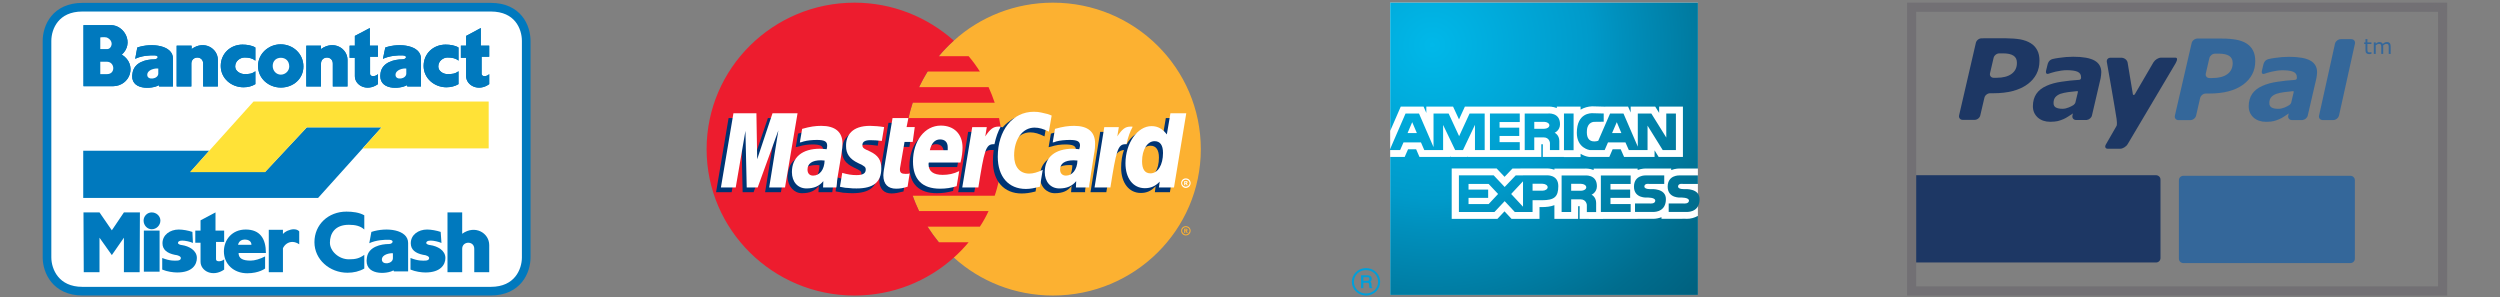 <?xml version="1.0" encoding="utf-8"?>
<!-- Generator: Adobe Illustrator 15.1.0, SVG Export Plug-In . SVG Version: 6.00 Build 0)  -->
<!DOCTYPE svg PUBLIC "-//W3C//DTD SVG 1.1//EN" "http://www.w3.org/Graphics/SVG/1.1/DTD/svg11.dtd">
<svg version="1.1" id="Layer_1" xmlns="http://www.w3.org/2000/svg" xmlns:xlink="http://www.w3.org/1999/xlink" x="0px" y="0px"
	 width="546.334px" height="65px" viewBox="0 0 546.334 65" enable-background="new 0 0 546.334 65" xml:space="preserve">
<rect x="0" y="0" width="546.334" height="65" fill="#808080" stroke="none"/>
<g>
	<g id="Paypal_logo">
		<path fill="#1D3764" d="M472.139,56.404c0,0.529-0.432,0.957-0.961,0.957h-53.634V38.29h53.6c0.563,0,0.995,0.424,0.995,0.952
			V56.404z"/>
		<g id="layer1" transform="translate(-428.714,-460.516)">
			<g id="g2993" transform="matrix(1.37,0,0,-1.37,430.714,538.482)">
				<g id="g2995" transform="translate(165.274,21.91)">
					<path id="path2997" fill="#34679A" d="M198.439,18.236c-0.234-0.147-0.484-0.277-0.743-0.384
						c-0.348-0.138-0.681-0.212-0.988-0.212c-0.472,0-0.835,0.066-1.077,0.207c-0.244,0.133-0.376,0.371-0.373,0.707
						c0,0.385,0.09,0.685,0.279,0.923c0.182,0.226,0.462,0.405,0.807,0.543c0.345,0.117,0.765,0.213,1.251,0.279
						c0.43,0.055,1.283,0.155,1.395,0.155c0.11,0,0.182,0.062,0.133-0.23c-0.023-0.125-0.264-1.139-0.378-1.597
						C198.708,18.487,198.524,18.288,198.439,18.236z M201.793,25.335c-0.718,0.398-1.844,0.601-3.384,0.601
						c-0.765,0-1.529-0.06-2.295-0.181c-0.566-0.086-0.621-0.098-0.971-0.176c-0.725-0.155-0.836-0.874-0.836-0.874l-0.228-0.949
						c-0.131-0.608,0.213-0.584,0.368-0.536c0.316,0.097,0.486,0.192,1.127,0.334c0.611,0.141,1.263,0.243,1.779,0.238
						c0.759,0,1.335-0.082,1.721-0.243c0.381-0.164,0.573-0.448,0.573-0.856c0.004-0.098,0.004-0.186-0.031-0.269
						c-0.031-0.072-0.093-0.144-0.274-0.169c-1.083-0.064-1.859-0.165-2.796-0.3c-0.924-0.13-1.732-0.353-2.407-0.66
						c-0.717-0.316-1.258-0.743-1.629-1.285c-0.363-0.541-0.546-1.197-0.546-1.971c0-0.732,0.265-1.328,0.772-1.791
						c0.519-0.457,1.192-0.683,2.002-0.683c0.506,0.005,0.904,0.039,1.187,0.111c0.281,0.071,0.589,0.17,0.916,0.312
						c0.243,0.099,0.505,0.244,0.777,0.427c0.279,0.186,0.469,0.317,0.716,0.479l0.01-0.02l-0.069-0.303
						c-0.001-0.004-0.006-0.006-0.006-0.008l0.002-0.002c-0.08-0.37,0.141-0.673,0.506-0.707l0.005-0.009h0.03l0.001-0.001
						c0.241,0,1.073,0,1.459,0.001h0.272c0.016,0,0.019,0.007,0.028,0.011c0.37,0.044,0.727,0.347,0.81,0.707l1.382,5.961
						c0.033,0.136,0.061,0.3,0.074,0.489c0.014,0.184,0.035,0.339,0.033,0.452C202.877,24.311,202.513,24.936,201.793,25.335"/>
				</g>
				<g id="g2999">
					<g>
						<g>
							<g>
								<defs>
									<rect id="SVGID_1_" x="256.857" y="19.349" width="177.196" height="45.301"/>
								</defs>
								<clipPath id="SVGID_2_">
									<use xlink:href="#SVGID_1_"  overflow="visible"/>
								</clipPath>
								<g id="g3001" clip-path="url(#SVGID_2_)">
									<g id="g3007" transform="translate(101.082,45.728)">
										<path id="path3009" fill="#1D3764" d="M242.171,1.986c-0.408,0-0.939-0.326-1.193-0.722c0,0-2.717-4.645-2.982-5.109
											c-0.148-0.249-0.292-0.092-0.316,0.002c-0.02,0.114-0.843,5.074-0.843,5.074c-0.093,0.4-0.511,0.747-1.034,0.745
											l-1.695-0.004c-0.409,0-0.663-0.325-0.574-0.72c0,0,1.298-7.318,1.549-9.038c0.13-0.953-0.011-1.125-0.011-1.125
											l-1.678-2.916c-0.246-0.398-0.112-0.721,0.296-0.721l1.964,0.001c0.403,0,0.943,0.322,1.185,0.719l7.55,12.735
											c0,0,0.723,1.089,0.06,1.077C243.99,1.981,242.171,1.986,242.171,1.986"/>
									</g>
									<g id="g3011" transform="translate(39.137,49.474)">
										<path id="path3013" fill="#1D3764" d="M284.366-0.57c-0.235,0.462-0.587,0.835-1.038,1.113
											c-0.467,0.288-1.013,0.486-1.645,0.608c-0.639,0.11-1.382,0.168-2.239,0.177l-3.959-0.002
											c-0.408-0.006-0.815-0.329-0.904-0.724l-2.674-11.564c-0.088-0.395,0.168-0.722,0.577-0.722h1.898
											c0.409,0,0.818,0.315,0.906,0.722l0.656,2.808c0.086,0.39,0.493,0.714,0.901,0.714h0.539
											c2.32,0.003,4.118,0.478,5.413,1.424c1.288,0.944,1.934,2.198,1.93,3.744C284.733-1.59,284.613-1.022,284.366-0.57
											 M280.276-4.35c-0.572-0.415-1.365-0.621-2.394-0.621h-0.465c-0.408,0-0.668,0.322-0.579,0.72l0.57,2.451
											c0.088,0.395,0.497,0.721,0.905,0.719l0.62,0.002c0.728,0,1.278-0.121,1.65-0.368c0.365-0.238,0.552-0.616,0.544-1.125
											C281.141-3.334,280.85-3.93,280.276-4.35"/>
									</g>
								</g>
							</g>
						</g>
					</g>
				</g>
				<g id="g3015" transform="translate(147.108,49.341)">
					<path id="path3017" fill="#34679A" d="M210.815-0.479c-0.234,0.459-0.591,0.829-1.04,1.118
						c-0.462,0.286-1.014,0.487-1.653,0.601c-0.626,0.11-1.373,0.176-2.229,0.177h-3.964c-0.41-0.009-0.812-0.331-0.901-0.724
						l-2.672-11.569c-0.093-0.392,0.172-0.718,0.574-0.718l1.9,0.001c0.403-0.001,0.818,0.325,0.91,0.717l0.644,2.808
						c0.091,0.393,0.502,0.722,0.911,0.715h0.539c2.322,0,4.125,0.479,5.413,1.424c1.283,0.951,1.931,2.199,1.931,3.749
						C211.172-1.499,211.058-0.928,210.815-0.479 M206.726-4.261c-0.572-0.413-1.368-0.619-2.393-0.619h-0.473
						c-0.405-0.004-0.668,0.325-0.574,0.718l0.57,2.457c0.086,0.386,0.499,0.716,0.901,0.713l0.621,0.003
						c0.73-0.003,1.272-0.123,1.649-0.362c0.368-0.246,0.548-0.625,0.55-1.128C207.58-3.247,207.296-3.841,206.726-4.261"/>
				</g>
				<g id="g3019" transform="translate(57.28,21.938)">
					<path id="path3021" fill="#1D3764" d="M272.01,18.216c-0.238-0.149-0.485-0.272-0.748-0.38
						c-0.349-0.142-0.681-0.216-0.986-0.216c-0.472,0-0.832,0.066-1.079,0.208c-0.244,0.136-0.373,0.367-0.369,0.704
						c0,0.389,0.091,0.688,0.274,0.921c0.19,0.228,0.464,0.413,0.811,0.55c0.341,0.112,0.763,0.207,1.249,0.276
						c0.43,0.057,1.287,0.152,1.397,0.154c0.107,0.001,0.182,0.06,0.134-0.229c-0.023-0.127-0.27-1.136-0.383-1.594
						C272.276,18.471,272.091,18.269,272.01,18.216z M275.364,25.315c-0.723,0.401-1.849,0.605-3.387,0.605
						c-0.761,0-1.529-0.06-2.297-0.181c-0.562-0.084-0.624-0.1-0.971-0.176c-0.72-0.157-0.83-0.874-0.83-0.874l-0.234-0.95
						c-0.13-0.609,0.215-0.583,0.371-0.535c0.315,0.093,0.486,0.186,1.126,0.336c0.617,0.133,1.263,0.241,1.783,0.236
						c0.758,0,1.333-0.081,1.717-0.241c0.387-0.171,0.574-0.455,0.574-0.857c0.003-0.099,0.006-0.191-0.03-0.268
						c-0.031-0.078-0.091-0.151-0.274-0.173c-1.082-0.066-1.859-0.162-2.798-0.299c-0.924-0.129-1.73-0.352-2.407-0.658
						c-0.72-0.321-1.259-0.744-1.628-1.286c-0.361-0.54-0.543-1.201-0.544-1.975c0-0.73,0.264-1.326,0.774-1.79
						c0.515-0.456,1.187-0.684,1.995-0.684c0.51,0.005,0.906,0.044,1.192,0.111c0.284,0.073,0.593,0.176,0.914,0.312
						c0.243,0.105,0.503,0.249,0.783,0.434c0.274,0.18,0.467,0.313,0.713,0.472l0.009-0.013l-0.07-0.303
						c0-0.004-0.006-0.006-0.006-0.01l0.005-0.006c-0.077-0.365,0.143-0.668,0.505-0.707l0.006-0.003h0.034l0.001-0.002
						c0.242,0,1.07,0.001,1.458,0.002h0.268c0.02,0,0.02,0.002,0.027,0.007c0.372,0.047,0.728,0.347,0.812,0.71l1.387,5.956
						c0.029,0.142,0.056,0.305,0.071,0.488c0.019,0.193,0.04,0.346,0.033,0.459C276.445,24.291,276.077,24.913,275.364,25.315"/>
				</g>
				<g id="g3023" transform="translate(196.3,54.997)">
					<path id="path3025" fill="#34679A" d="M177.307-4.335h-1.699c-0.001,0-0.001,0-0.001,0l0,0c-0.389,0-0.783-0.299-0.891-0.677
						c-0.006-0.014-0.014-0.026-0.016-0.045c0,0-0.043-0.181-0.108-0.502l-2.332-10.527c-0.053-0.238-0.091-0.393-0.1-0.436
						l0.002-0.002c-0.081-0.372,0.143-0.676,0.507-0.707l0.001-0.009h1.765c0.383,0,0.775,0.296,0.887,0.668
						c0.007,0.016,0.018,0.032,0.021,0.05l2.541,11.465l-0.001,0.002C177.965-4.659,177.71-4.335,177.307-4.335"/>
				</g>
				<g id="g3027" transform="translate(206.375,47.652)">
					<path id="path3029" fill="#34679A" d="M170.442,0.676c-0.056-0.018-0.118-0.027-0.188-0.04
						c-0.071-0.006-0.13-0.013-0.187-0.013c-0.187,0-0.331,0.053-0.427,0.151c-0.101,0.1-0.151,0.263-0.151,0.485v0.98h-0.207v0.259
						h0.207v0.529h0.311V2.498h0.642V2.239H169.8V1.401c0-0.098,0.004-0.173,0.009-0.227c0.006-0.056,0.02-0.104,0.047-0.151
						c0.024-0.045,0.055-0.079,0.098-0.099c0.043-0.021,0.106-0.027,0.195-0.027c0.05,0,0.106,0.004,0.16,0.022
						c0.056,0.013,0.095,0.022,0.119,0.035h0.016V0.676"/>
				</g>
				<g id="g3031" transform="translate(216,47.601)">
					<path id="path3033" fill="#34679A" d="M163.884,0.708h-0.31v1.05c0,0.077-0.002,0.156-0.009,0.228
						c-0.009,0.073-0.022,0.133-0.045,0.177c-0.026,0.045-0.06,0.085-0.109,0.109c-0.048,0.024-0.115,0.035-0.205,0.035
						c-0.087,0-0.175-0.022-0.262-0.065c-0.088-0.043-0.172-0.1-0.259-0.167c0.004-0.022,0.004-0.053,0.004-0.088
						c0.004-0.032,0.004-0.066,0.004-0.099v-1.18h-0.309v1.05c0,0.079-0.005,0.159-0.009,0.228
						c-0.009,0.076-0.024,0.133-0.047,0.177c-0.026,0.047-0.061,0.086-0.108,0.11c-0.048,0.022-0.116,0.033-0.206,0.033
						c-0.085,0-0.167-0.021-0.254-0.062c-0.088-0.041-0.175-0.097-0.258-0.161V0.708h-0.309v1.841h0.311V2.344
						c0.1,0.084,0.193,0.145,0.291,0.191c0.1,0.046,0.2,0.068,0.309,0.068c0.123,0,0.232-0.027,0.321-0.082
						c0.088-0.05,0.152-0.124,0.197-0.219c0.122,0.104,0.237,0.183,0.339,0.23c0.105,0.047,0.215,0.071,0.333,0.071
						c0.203,0,0.353-0.064,0.449-0.185c0.096-0.122,0.143-0.296,0.143-0.514L163.884,0.708"/>
				</g>
			</g>
		</g>
		<path fill="#34679A" d="M514.616,56.54c0,0.522-0.431,0.95-0.965,0.95h-36.529c-0.527,0-0.959-0.428-0.959-0.95V39.377
			c0-0.529,0.432-0.958,0.959-0.958h36.529c0.534,0,0.965,0.429,0.965,0.958V56.54z"/>
		<rect x="417.757" y="1.583" fill="none" stroke="#727074" stroke-width="2" stroke-miterlimit="10" width="116.037" height="62"/>
	</g>
	<g id="Mastercard_logo">
		<path fill="#FCB131" d="M208.447,56.288c5.692,5.163,13.339,8.295,21.655,8.295c17.859,0,32.316-14.338,32.316-31.973
			c0-17.689-14.458-32.027-32.316-32.027c-8.316,0-15.963,3.131-21.655,8.295c-6.53,5.877-10.662,14.338-10.662,23.731
			S201.918,50.465,208.447,56.288L208.447,56.288z"/>
		<path fill="#FCB131" d="M258.12,50.409c0-0.55,0.446-0.989,1.004-0.989c0.615,0,1.063,0.439,1.063,0.989
			c0,0.604-0.446,1.044-1.063,1.044C258.566,51.453,258.12,51.014,258.12,50.409L258.12,50.409z M259.124,51.234
			c0.447,0,0.838-0.385,0.838-0.825s-0.391-0.769-0.838-0.769c-0.389,0-0.781,0.327-0.781,0.769
			C258.343,50.85,258.735,51.234,259.124,51.234L259.124,51.234z M259.014,50.904h-0.224v-0.937h0.391c0.057,0,0.166,0,0.224,0.058
			c0.112,0.054,0.112,0.107,0.112,0.219c0,0.109-0.057,0.22-0.17,0.22l0.225,0.438h-0.277l-0.112-0.385h-0.167L259.014,50.904
			l0.001-0.549h0.109c0.058,0,0.113,0,0.113,0c0.057,0,0.057-0.057,0.057-0.11c0-0.056,0-0.056-0.057-0.11c0,0-0.057,0-0.113,0
			h-0.109v0.221L259.014,50.904L259.014,50.904z"/>
		<path fill="#ED1C2E" d="M218.884,29.204c-0.112-1.153-0.336-2.252-0.56-3.405h-19.757c0.223-1.154,0.557-2.252,0.893-3.351h17.917
			c-0.391-1.153-0.838-2.308-1.341-3.406h-15.18c0.558-1.153,1.171-2.307,1.841-3.406h11.441c-0.726-1.153-1.563-2.308-2.455-3.352
			h-6.53c1.004-1.208,2.121-2.362,3.293-3.405c-5.749-5.109-13.34-8.295-21.711-8.295c-17.805,0-32.317,14.338-32.317,32.027
			c0,17.635,14.512,31.973,32.317,31.973c8.371,0,15.962-3.132,21.711-8.295l0,0l0,0c1.172-1.045,2.232-2.143,3.237-3.352h-6.53
			c-0.894-1.1-1.675-2.197-2.456-3.405h11.441c0.727-1.099,1.34-2.198,1.897-3.406h-15.18c-0.504-1.099-1.006-2.196-1.396-3.351
			h17.917c0.39-1.101,0.668-2.252,0.947-3.406c0.224-1.1,0.447-2.253,0.56-3.406c0.111-1.098,0.166-2.197,0.166-3.351
			S218.997,30.303,218.884,29.204L218.884,29.204z"/>
		<path fill="#FFFFFF" d="M258.12,40.025c0-0.604,0.446-1.043,1.004-1.043c0.615,0,1.063,0.438,1.063,1.043
			c0,0.551-0.446,1.045-1.063,1.045C258.566,41.07,258.12,40.576,258.12,40.025L258.12,40.025z M259.124,40.795
			c0.447,0,0.838-0.329,0.838-0.77c0-0.438-0.391-0.77-0.838-0.77c-0.389,0-0.781,0.33-0.781,0.77
			C258.343,40.466,258.735,40.795,259.124,40.795L259.124,40.795z M259.014,40.466h-0.224v-0.879h0.391c0.057,0,0.166,0,0.224,0
			c0.112,0.056,0.112,0.165,0.112,0.274c0,0.055-0.057,0.164-0.17,0.221l0.225,0.384h-0.277l-0.112-0.33h-0.167L259.014,40.466
			l0.001-0.495h0.109c0.058,0,0.113,0,0.113-0.055c0.057,0,0.057-0.055,0.057-0.109c0,0,0-0.056-0.057-0.056
			c0-0.056-0.057,0-0.113,0h-0.109v0.22L259.014,40.466L259.014,40.466z"/>
		<path fill="#003473" d="M197.451,41.84c-1.059,0.273-1.841,0.439-2.622,0.439c-1.675,0-2.68-1.045-2.68-2.912
			c0-0.385,0.057-0.77,0.112-1.208l0.224-1.265l0.167-1.043l1.506-9.011h3.35l-0.392,1.978h2.123l-0.504,3.296h-2.12l-0.893,5.383
			c-0.056,0.275-0.056,0.439-0.056,0.55c0,0.716,0.335,0.988,1.172,0.988c0.39,0,0.725-0.056,1.06-0.109L197.451,41.84
			L197.451,41.84z"/>
		<path fill="#003473" d="M208.28,41.73c-1.229,0.328-2.345,0.492-3.573,0.492c-3.796,0-5.973-1.978-5.973-5.878
			c0-4.56,2.569-7.854,6.141-7.854c2.846,0,4.688,1.868,4.688,4.779c0,0.987-0.111,1.924-0.391,3.24h-6.978
			c-0.056,0.221-0.056,0.33-0.056,0.439c0,1.539,1.061,2.308,3.071,2.308c1.285,0,2.4-0.272,3.628-0.821L208.28,41.73L208.28,41.73z
			 M206.213,33.873c0-0.273,0-0.494,0-0.658c0-1.099-0.613-1.703-1.674-1.703c-1.116,0-1.897,0.824-2.232,2.361H206.213
			L206.213,33.873z"/>
		<polygon fill="#003473" points="170.661,42.003 167.201,42.003 169.21,29.534 164.689,42.003 162.29,42.003 162.009,29.589 
			159.89,42.003 156.484,42.003 159.22,25.798 164.298,25.798 164.411,35.796 167.814,25.798 173.397,25.798 		"/>
		<path fill="#003473" d="M179.089,36.125c-0.335-0.055-0.447-0.055-0.67-0.055c-2.01,0-3.014,0.77-3.014,1.978
			c0,0.824,0.501,1.374,1.283,1.374C178.363,39.422,179.033,38.049,179.089,36.125L179.089,36.125z M181.879,42.003h-3.014
			l0.057-1.373c-0.782,1.043-1.842,1.593-3.684,1.593c-1.674,0-3.125-1.481-3.125-3.625c0-0.604,0.112-1.154,0.278-1.705
			c0.559-2.031,2.624-3.295,5.805-3.35c0.391,0,1.005,0,1.564,0.055c0.111-0.439,0.111-0.604,0.111-0.88
			c0-0.878-0.726-1.153-2.345-1.153c-1.004,0-2.12,0.165-2.902,0.439l-0.502,0.11l-0.223,0.055l0.502-2.967
			c1.619-0.494,2.791-0.714,4.074-0.714c3.014,0,4.633,1.374,4.633,3.9c0,0.659,0.055,1.155-0.168,2.583l-0.781,4.725l-0.111,0.824
			l-0.056,0.66l-0.056,0.438L181.879,42.003L181.879,42.003z"/>
		<path fill="#003473" d="M225.135,28.93c1.005,0,1.896,0.274,3.125,0.879l0.613-3.516c-0.335-0.166-0.445-0.166-0.894-0.33
			l-1.395-0.385c-0.445-0.109-1.005-0.164-1.618-0.164c-1.73,0-2.734,0.055-3.795,0.659c-0.559,0.384-1.284,0.878-2.064,1.757
			l-0.446-0.109l-3.574,2.473l0.168-1.374h-3.683l-2.177,13.184h3.516l1.283-7.086c0,0,0.503-0.988,0.726-1.318
			c0.67-0.823,1.228-0.823,1.953-0.823c0.113,0,0.224,0,0.28,0c-0.112,0.77-0.167,1.592-0.167,2.528c0,4.284,2.455,6.978,6.25,6.978
			c0.949,0,1.786-0.11,3.07-0.439l0.613-3.733c-1.115,0.604-2.121,0.879-2.957,0.879c-2.066,0-3.294-1.539-3.294-3.957
			C220.67,31.456,222.511,28.93,225.135,28.93L225.135,28.93z"/>
		<path fill="#003473" d="M254.772,25.798l-0.78,4.614c-0.838-1.263-1.843-1.868-3.182-1.868c-1.842,0-3.572,1.045-4.634,3.022
			v-0.055l-2.231-1.318l0.223-1.374h-3.738l-2.121,13.184h3.46l1.172-7.086c0,0,0.894-0.989,1.117-1.317
			c0.559-0.661,1.115-0.77,1.563-0.824c-0.393,1.098-0.615,2.417-0.615,3.899c0,3.298,1.73,5.495,4.299,5.495
			c1.283,0,2.289-0.439,3.237-1.484l-0.169,1.318h3.292l2.68-16.205L254.772,25.798L254.772,25.798z M250.474,38.873
			c-1.171,0-1.785-0.878-1.785-2.582c0-2.583,1.116-4.45,2.734-4.45c1.229,0,1.842,0.934,1.842,2.582
			C253.265,37.061,252.148,38.873,250.474,38.873L250.474,38.873z"/>
		<path fill="#003473" d="M234.344,36.125c-0.336-0.055-0.447-0.055-0.67-0.055c-2.009,0-3.016,0.77-3.016,1.978
			c0,0.824,0.503,1.374,1.285,1.374C233.619,39.422,234.289,38.049,234.344,36.125L234.344,36.125z M237.134,42.003h-3.069
			l0.111-1.373c-0.781,1.043-1.842,1.593-3.684,1.593c-1.731,0-3.238-1.429-3.238-3.625c0-3.133,2.4-5.054,6.196-5.054
			c0.392,0,1.005,0,1.506,0.054c0.112-0.438,0.169-0.604,0.169-0.879c0-0.878-0.726-1.153-2.4-1.153
			c-0.949,0-2.121,0.165-2.902,0.439l-0.446,0.11l-0.223,0.055l0.501-2.967c1.619-0.494,2.793-0.714,4.074-0.714
			c3.015,0,4.578,1.374,4.578,3.9c0,0.659,0.11,1.155-0.168,2.583l-0.727,4.723l-0.111,0.826l-0.111,0.658l-0.056,0.438V42.003
			L237.134,42.003z"/>
		<path fill="#003473" d="M189.191,31.621c0.669,0,1.619,0.056,2.623,0.22l0.502-3.077c-1.005-0.11-2.344-0.274-3.125-0.274
			c-3.906,0-5.191,2.087-5.191,4.505c0,1.593,0.727,2.747,2.625,3.625c1.394,0.66,1.618,0.769,1.618,1.375
			c0,0.823-0.725,1.317-2.065,1.317c-1.061,0-2.065-0.164-3.182-0.549l-0.39,3.021l0.055,0.056l0.669,0.11
			c0.224,0.054,0.504,0.108,0.894,0.164c0.837,0.056,1.563,0.11,2.01,0.11c3.907,0,5.525-1.482,5.525-4.396
			c0-1.813-0.894-2.912-2.624-3.682c-1.506-0.66-1.674-0.77-1.674-1.374C187.461,32.17,188.13,31.621,189.191,31.621L189.191,31.621
			z"/>
		<path fill="#FFFFFF" d="M229.823,25.249l-0.613,3.516c-1.229-0.604-2.122-0.878-3.127-0.878c-2.622,0-4.464,2.527-4.464,6.097
			c0,2.472,1.228,3.955,3.293,3.955c0.837,0,1.841-0.273,2.958-0.824l-0.615,3.681c-1.282,0.33-2.119,0.495-3.068,0.495
			c-3.796,0-6.141-2.691-6.141-7.032c0-5.768,3.238-9.833,7.871-9.833c0.613,0,1.171,0.056,1.618,0.165l1.396,0.329
			C229.377,25.084,229.487,25.139,229.823,25.249L229.823,25.249z"/>
		<path fill="#FFFFFF" d="M218.548,27.666c-0.11,0-0.224,0-0.335,0c-1.172,0-1.843,0.55-2.901,2.143l0.335-2.032h-3.182
			l-2.178,13.185h3.517c1.283-8.076,1.619-9.449,3.293-9.449c0.112,0,0.112,0,0.223,0c0.336-1.593,0.781-2.748,1.342-3.791
			L218.548,27.666L218.548,27.666z"/>
		<path fill="#FFFFFF" d="M198.343,40.795c-0.948,0.33-1.729,0.439-2.51,0.439c-1.786,0-2.792-0.988-2.792-2.91
			c0-0.33,0.056-0.771,0.112-1.155l0.224-1.317l0.167-1.045l1.507-9.009h3.459l-0.391,1.978h1.785l-0.445,3.241h-1.787l-0.947,5.494
			c-0.057,0.22-0.057,0.384-0.057,0.55c0,0.658,0.334,0.936,1.173,0.936c0.389,0,0.725,0,0.948-0.11L198.343,40.795L198.343,40.795z
			"/>
		<path fill="#FFFFFF" d="M184.894,31.951c0,1.646,0.782,2.801,2.625,3.681c1.451,0.659,1.674,0.879,1.674,1.429
			c0,0.823-0.615,1.207-2.009,1.207c-1.061,0-2.009-0.164-3.126-0.492l-0.503,3.021l0.168,0.058l0.614,0.108
			c0.222,0.056,0.502,0.108,0.949,0.108c0.781,0.109,1.451,0.109,1.897,0.109c3.683,0,5.413-1.373,5.413-4.394
			c0-1.813-0.725-2.858-2.455-3.681c-1.507-0.662-1.676-0.825-1.676-1.431c0-0.714,0.615-1.044,1.73-1.044
			c0.67,0,1.619,0.055,2.512,0.165l0.502-3.021c-0.893-0.166-2.288-0.275-3.068-0.275C186.233,27.501,184.838,29.534,184.894,31.951
			L184.894,31.951z"/>
		<path fill="#FFFFFF" d="M256.558,40.961h-3.293l0.168-1.266c-0.948,0.99-1.954,1.43-3.237,1.43c-2.567,0-4.242-2.143-4.242-5.439
			c0-4.394,2.623-8.127,5.694-8.127c1.395,0,2.398,0.604,3.348,1.813l0.781-4.615h3.461L256.558,40.961L256.558,40.961z
			 M251.422,37.884c1.619,0,2.734-1.868,2.734-4.45c0-1.703-0.612-2.582-1.842-2.582c-1.562,0-2.735,1.813-2.735,4.395
			C249.581,37.006,250.195,37.884,251.422,37.884L251.422,37.884z"/>
		<path fill="#FFFFFF" d="M209.061,40.686c-1.227,0.385-2.343,0.549-3.627,0.549c-3.908,0-5.916-2.03-5.916-5.933
			c0-4.505,2.566-7.856,6.083-7.856c2.902,0,4.744,1.868,4.744,4.779c0,0.99-0.111,1.923-0.446,3.296h-6.921
			c-0.057,0.164-0.057,0.273-0.057,0.385c0,1.539,1.061,2.309,3.07,2.309c1.284,0,2.401-0.22,3.628-0.826L209.061,40.686
			L209.061,40.686z M207.107,32.83c0-0.274,0-0.494,0-0.659c0-1.098-0.613-1.703-1.674-1.703c-1.117,0-1.898,0.824-2.233,2.362
			H207.107L207.107,32.83z"/>
		<polygon fill="#FFFFFF" points="171.553,40.961 168.093,40.961 170.103,28.49 165.583,40.961 163.182,40.961 162.902,28.6 
			160.781,40.961 157.545,40.961 160.279,24.754 165.302,24.754 165.47,34.807 168.819,24.754 174.29,24.754 		"/>
		<path fill="#FFFFFF" d="M180.206,35.082c-0.334,0-0.502-0.055-0.781-0.055c-1.953,0-2.958,0.715-2.958,2.033
			c0,0.822,0.446,1.316,1.227,1.316C179.145,38.378,180.149,37.061,180.206,35.082L180.206,35.082z M182.772,40.961h-2.902
			l0.055-1.374c-0.893,1.099-2.064,1.593-3.684,1.593c-1.896,0-3.181-1.428-3.181-3.57c0-3.241,2.232-5.108,6.14-5.108
			c0.389,0,0.893,0.055,1.451,0.11c0.111-0.439,0.111-0.604,0.111-0.824c0-0.879-0.614-1.209-2.232-1.209
			c-1.005,0-2.121,0.11-2.901,0.33l-0.502,0.165l-0.336,0.055l0.503-2.967c1.73-0.494,2.902-0.659,4.186-0.659
			c3.014,0,4.632,1.318,4.632,3.846c0,0.659-0.055,1.153-0.278,2.636l-0.782,4.671l-0.112,0.821l-0.056,0.66l-0.055,0.495
			L182.772,40.961L182.772,40.961z"/>
		<path fill="#FFFFFF" d="M235.46,35.082c-0.391,0-0.559-0.055-0.781-0.055c-2.009,0-3.013,0.715-3.013,2.033
			c0,0.822,0.501,1.316,1.282,1.316C234.344,38.378,235.404,37.061,235.46,35.082L235.46,35.082z M238.027,40.961h-2.901
			l0.057-1.374c-0.895,1.099-2.066,1.593-3.685,1.593c-1.897,0-3.182-1.428-3.182-3.57c0-3.241,2.233-5.108,6.14-5.108
			c0.391,0,0.893,0.055,1.395,0.11c0.113-0.439,0.168-0.604,0.168-0.824c0-0.879-0.614-1.209-2.232-1.209
			c-1.005,0-2.177,0.11-2.958,0.33l-0.446,0.165l-0.334,0.055l0.502-2.967c1.729-0.494,2.901-0.659,4.185-0.659
			c3.015,0,4.577,1.318,4.577,3.846c0,0.659,0,1.153-0.279,2.636l-0.725,4.671l-0.113,0.821l-0.11,0.66l-0.057,0.495v0.329H238.027z
			"/>
		<path fill="#FFFFFF" d="M247.404,27.666c-0.111,0-0.225,0-0.335,0c-1.172,0-1.843,0.55-2.902,2.143l0.335-2.032h-3.181
			l-2.122,13.185h3.461c1.284-8.076,1.618-9.449,3.293-9.449c0.111,0,0.111,0,0.223,0c0.336-1.593,0.781-2.748,1.34-3.791
			L247.404,27.666L247.404,27.666z"/>
	</g>
	<g id="American_Express_logo">
		<rect x="303.798" y="0.583" fill="#FFFFFF" width="67.244" height="63.864"/>
		
			<radialGradient id="SVGID_3_" cx="101.861" cy="513.006" r="79.817" gradientTransform="matrix(1.015 0 0 0.986 209.611 -496.01)" gradientUnits="userSpaceOnUse">
			<stop  offset="0" style="stop-color:#00B8E9"/>
			<stop  offset="0.427" style="stop-color:#009ACA"/>
			<stop  offset="0.508" style="stop-color:#0090BD"/>
			<stop  offset="0.835" style="stop-color:#006D8E"/>
			<stop  offset="1" style="stop-color:#00607E"/>
		</radialGradient>
		<path fill="url(#SVGID_3_)" d="M368.608,47.82c0,0-0.13-0.006-0.252-0.012l-5.266,0.002V47.46c-0.6,0.24-1.236,0.36-1.848,0.36
			c0,0-0.13-0.006-0.254-0.012h-3.117v0.016h-7.545v0.013H345.2v-1.501c0,0,0.008-1.068,0.01-1.27c-0.047,0-0.217,0-0.34,0
			c0,0.629,0,2.771,0,2.771h-5.184v-3.002c-0.854,0.334-1.827,0.421-2.754,0.421c0,0-0.316,0-0.501,0c0,0.518,0,2.568,0,2.568
			h-6.116c0,0-0.996-1.066-1.531-1.639c-0.541,0.573-1.544,1.639-1.544,1.639h-9.995V36.82h9.829c0,0,1.091,1.156,1.722,1.824
			c0.631-0.664,1.726-1.813,1.726-1.813h0.675l1.604-0.013h5.015c0.292-0.02,1.058-0.023,1.876,0.274v-0.249h6.557
			c0.321-0.021,1.157-0.037,2.021,0.313v-0.313h8.063h1.547v0.315c0.906-0.354,1.742-0.333,1.871-0.325l5.469-0.004v0.34
			c0.916-0.367,1.768-0.344,1.896-0.336l3.935-0.003V0.583h-67.244v28.021l2.302-5.301h4.992c0,0,0.575,1.329,0.6,1.384
			c0-0.199,0-1.384,0-1.384h5.847c0,0,0.875,1.89,1.293,2.791c0.414-0.899,1.283-2.791,1.283-2.791h3.914h0.391h1.548h5.663h0.459
			h1.548h4.546c0.32-0.021,1.156-0.039,2.023,0.313v-0.313h3.646h1.547v0.664c0.762-0.459,1.631-0.694,2.506-0.731
			c0,0,2.787,0.073,2.896,0.076l0.004-0.009h4.979c0,0,0.541,1.253,0.56,1.289c0-0.314,0-1.289,0-1.289h5.37
			c0,0,0.77,1.23,0.854,1.369c0-0.219,0-1.369,0-1.369h5.196v10.99h-5.306c0,0-0.789-1.271-0.892-1.437c0,0.118,0,1.437,0,1.437
			h-6.661c0,0-0.568-1.296-0.736-1.675c-0.692,0-1.068,0-1.768,0c-0.16,0.373-0.723,1.675-0.723,1.675h-4.41l-0.111-0.016
			c-0.488-0.066-1.127-0.285-1.756-0.67v0.713h-3.646c0,0,0-0.023,0-0.027h-4.609v-1.502c0,0,0.008-1.066,0.01-1.268
			c-0.047,0-0.217,0-0.34,0c0,0.63,0,2.77,0,2.77h-3.177h-2.007h-5.663h-0.39h-4.82c0,0,0-0.134,0-0.168
			c-0.025,0.053-0.082,0.168-0.082,0.168h-3.689c0,0-0.062-0.131-0.095-0.205c0,0.048,0,0.205,0,0.205H310.2
			c0,0-0.563-1.302-0.725-1.675c-0.695,0-1.072,0-1.766,0c-0.166,0.378-0.737,1.675-0.737,1.675h-3.166v30.154h67.245V47.172
			C370.296,47.617,369.427,47.82,368.608,47.82z"/>
		<g>
			<g>
				<g>
					
						<radialGradient id="SVGID_5_" cx="294.323" cy="795.461" r="79.823" gradientTransform="matrix(1.015 0 0 0.986 14.268 -774.369)" gradientUnits="userSpaceOnUse">
						<stop  offset="0" style="stop-color:#00B8E9"/>
						<stop  offset="0.427" style="stop-color:#009ACA"/>
						<stop  offset="0.508" style="stop-color:#0090BD"/>
						<stop  offset="0.835" style="stop-color:#006D8E"/>
						<stop  offset="1" style="stop-color:#00607E"/>
					</radialGradient>
					<path id="SVGID_4_" fill="url(#SVGID_5_)" d="M338.716,32.792v-1.553c0,0-0.084-1.217-1.395-1.217h-2.033v2.77h-2.086v-7.987
						h5.068c0,0,2.645-0.311,2.645,2.338c0,1.378-1.17,1.865-1.17,1.865s1.018,0.46,1.018,1.813v1.971H338.716 M335.29,28.143h2.159
						c0.628,0,1.144-0.339,1.144-0.757c0-0.419-0.516-0.757-1.144-0.757h-2.159V28.143L335.29,28.143"/>
				</g>
			</g>
			<g>
				<g>
					
						<radialGradient id="SVGID_6_" cx="294.325" cy="795.461" r="79.817" gradientTransform="matrix(1.015 0 0 0.986 14.268 -774.369)" gradientUnits="userSpaceOnUse">
						<stop  offset="0" style="stop-color:#00B8E9"/>
						<stop  offset="0.427" style="stop-color:#009ACA"/>
						<stop  offset="0.508" style="stop-color:#0090BD"/>
						<stop  offset="0.835" style="stop-color:#006D8E"/>
						<stop  offset="1" style="stop-color:#00607E"/>
					</radialGradient>
					<path id="SVGID_7_" fill="url(#SVGID_6_)" d="M363.358,32.792l-3.313-5.337v5.337h-1.797h-0.338h-1.959l-0.738-1.674H351.4
						l-0.726,1.674h-1.92h-0.349h-1.003c0,0-2.813-0.391-2.813-3.77c0-4.434,3.188-4.258,3.301-4.285l2.574,0.068v1.798
						l-2.114,0.026c0,0-1.378,0-1.546,1.744c-0.021,0.2-0.029,0.384-0.027,0.555c0.008,2.7,2.414,1.863,2.492,1.837l2.59-5.961
						h2.923l3.13,7.245v-7.245h2.954l3.271,5.258v-5.258h2.104v7.987L363.358,32.792 M352.292,29.075h2.031l-1.002-2.378
						L352.292,29.075L352.292,29.075"/>
				</g>
			</g>
			<g>
				<g>
					
						<radialGradient id="SVGID_8_" cx="294.326" cy="795.461" r="79.823" gradientTransform="matrix(1.015 0 0 0.986 14.268 -774.369)" gradientUnits="userSpaceOnUse">
						<stop  offset="0" style="stop-color:#00B8E9"/>
						<stop  offset="0.427" style="stop-color:#009ACA"/>
						<stop  offset="0.508" style="stop-color:#0090BD"/>
						<stop  offset="0.835" style="stop-color:#006D8E"/>
						<stop  offset="1" style="stop-color:#00607E"/>
					</radialGradient>
					<path id="SVGID_10_" fill="url(#SVGID_8_)" d="M322.329,32.792v-5.513l-2.615,5.513h-1.713l-2.633-5.487v5.487h-1.822h-0.277
						h-2.021l-0.724-1.674h-3.813l-0.737,1.674h-2.283l3.466-7.987h2.938l3.176,7.339v-7.339h3.298l2.298,4.959l2.284-4.959h3.299
						v7.987H322.329 M307.6,29.075h2.032l-1.017-2.378L307.6,29.075L307.6,29.075"/>
				</g>
			</g>
			<g>
				<g>
					
						<radialGradient id="SVGID_9_" cx="294.321" cy="795.461" r="79.827" gradientTransform="matrix(1.015 0 0 0.986 14.268 -774.369)" gradientUnits="userSpaceOnUse">
						<stop  offset="0" style="stop-color:#00B8E9"/>
						<stop  offset="0.427" style="stop-color:#009ACA"/>
						<stop  offset="0.508" style="stop-color:#0090BD"/>
						<stop  offset="0.835" style="stop-color:#006D8E"/>
						<stop  offset="1" style="stop-color:#00607E"/>
					</radialGradient>
					<polyline id="SVGID_13_" fill="url(#SVGID_9_)" points="325.602,32.792 325.602,24.805 332.118,24.805 332.118,26.669 
						327.704,26.669 327.704,27.899 332.007,27.899 332.007,29.711 327.704,29.711 327.704,31.063 332.118,31.063 332.118,32.792 
						325.602,32.792 					"/>
				</g>
			</g>
			<g>
				<g>
					
						<radialGradient id="SVGID_11_" cx="294.315" cy="795.46" r="79.84" gradientTransform="matrix(1.015 0 0 0.986 14.268 -774.369)" gradientUnits="userSpaceOnUse">
						<stop  offset="0" style="stop-color:#00B8E9"/>
						<stop  offset="0.427" style="stop-color:#009ACA"/>
						<stop  offset="0.508" style="stop-color:#0090BD"/>
						<stop  offset="0.835" style="stop-color:#006D8E"/>
						<stop  offset="1" style="stop-color:#00607E"/>
					</radialGradient>
					<polyline id="SVGID_16_" fill="url(#SVGID_11_)" points="341.78,32.819 341.78,24.805 343.882,24.805 343.882,32.819 
						341.78,32.819 					"/>
				</g>
			</g>
		</g>
		<g>
			<g>
				<g>
					
						<radialGradient id="SVGID_12_" cx="294.329" cy="795.463" r="79.812" gradientTransform="matrix(1.015 0 0 0.986 14.268 -774.369)" gradientUnits="userSpaceOnUse">
						<stop  offset="0" style="stop-color:#00B8E9"/>
						<stop  offset="0.427" style="stop-color:#009ACA"/>
						<stop  offset="0.508" style="stop-color:#0090BD"/>
						<stop  offset="0.835" style="stop-color:#006D8E"/>
						<stop  offset="1" style="stop-color:#00607E"/>
					</radialGradient>
					<path id="SVGID_19_" fill="url(#SVGID_12_)" d="M346.778,46.336v-1.555c0,0-0.086-1.217-1.395-1.217h-2.03v2.771h-2.089v-7.987
						h5.066c0,0,2.646-0.313,2.646,2.338c0,1.379-1.169,1.864-1.169,1.864s1.003,0.458,1.003,1.812v1.975H346.778 M343.354,41.686
						h2.159c0.623,0,1.14-0.336,1.14-0.756s-0.517-0.757-1.14-0.757h-2.159V41.686L343.354,41.686"/>
				</g>
			</g>
			<g>
				<g>
					
						<radialGradient id="SVGID_14_" cx="294.325" cy="795.455" r="79.831" gradientTransform="matrix(1.015 0 0 0.986 14.268 -774.369)" gradientUnits="userSpaceOnUse">
						<stop  offset="0" style="stop-color:#00B8E9"/>
						<stop  offset="0.427" style="stop-color:#009ACA"/>
						<stop  offset="0.508" style="stop-color:#0090BD"/>
						<stop  offset="0.835" style="stop-color:#006D8E"/>
						<stop  offset="1" style="stop-color:#00607E"/>
					</radialGradient>
					<path id="SVGID_22_" fill="url(#SVGID_14_)" d="M332.856,46.322h-1.826l-2.211-2.365l-2.229,2.365h-1.268h-6.502V38.32h6.502
						h1.1l2.396,2.541l2.408-2.526h1.602v-0.013h5.067c0,0,2.646-0.285,2.646,2.351c0,2.353-0.879,3.082-3.58,3.082h-2.045v2.568
						L332.856,46.322 M330.239,42.391l2.59,2.783v-5.556L330.239,42.391L330.239,42.391 M320.923,44.594h4.399l2.062-2.203
						l-2.062-2.19h-4.399v1.229h4.289v1.813h-4.289V44.594L320.923,44.594 M334.917,41.671h2.156c0.629,0,1.143-0.336,1.143-0.756
						c0-0.418-0.514-0.756-1.143-0.756h-2.156V41.671L334.917,41.671"/>
				</g>
			</g>
			<g>
				<g>
					
						<radialGradient id="SVGID_15_" cx="294.331" cy="795.463" r="79.812" gradientTransform="matrix(1.015 0 0 0.986 14.268 -774.369)" gradientUnits="userSpaceOnUse">
						<stop  offset="0" style="stop-color:#00B8E9"/>
						<stop  offset="0.427" style="stop-color:#009ACA"/>
						<stop  offset="0.508" style="stop-color:#0090BD"/>
						<stop  offset="0.835" style="stop-color:#006D8E"/>
						<stop  offset="1" style="stop-color:#00607E"/>
					</radialGradient>
					<path id="SVGID_25_" fill="url(#SVGID_15_)" d="M361.022,46.309h-3.718V44.47h3.258c0,0,1.168,0.134,1.168-0.634
						c0-0.719-1.766-0.663-1.766-0.663s-2.885,0.243-2.885-2.379c0-2.608,2.604-2.461,2.604-2.461h4.01v1.865h-3.229
						c0,0-1.113-0.218-1.113,0.569c0,0.658,1.518,0.564,1.518,0.564s3.188-0.229,3.188,2.176c0,2.58-2.054,2.811-2.782,2.811
						C361.115,46.318,361.022,46.309,361.022,46.309"/>
				</g>
			</g>
			<g>
				<g>
					
						<radialGradient id="SVGID_17_" cx="294.32" cy="795.455" r="79.832" gradientTransform="matrix(1.015 0 0 0.986 14.268 -774.369)" gradientUnits="userSpaceOnUse">
						<stop  offset="0" style="stop-color:#00B8E9"/>
						<stop  offset="0.427" style="stop-color:#009ACA"/>
						<stop  offset="0.508" style="stop-color:#0090BD"/>
						<stop  offset="0.835" style="stop-color:#006D8E"/>
						<stop  offset="1" style="stop-color:#00607E"/>
					</radialGradient>
					<polyline id="SVGID_28_" fill="url(#SVGID_17_)" points="349.841,46.322 349.841,38.348 356.356,38.348 356.356,40.199 
						351.943,40.199 351.943,41.428 356.245,41.428 356.245,43.241 351.943,43.241 351.943,44.594 356.356,44.594 356.356,46.322 
						349.841,46.322 					"/>
				</g>
			</g>
			<g>
				<g>
					
						<radialGradient id="SVGID_18_" cx="294.327" cy="795.463" r="79.813" gradientTransform="matrix(1.015 0 0 0.986 14.268 -774.369)" gradientUnits="userSpaceOnUse">
						<stop  offset="0" style="stop-color:#00B8E9"/>
						<stop  offset="0.427" style="stop-color:#009ACA"/>
						<stop  offset="0.508" style="stop-color:#0090BD"/>
						<stop  offset="0.835" style="stop-color:#006D8E"/>
						<stop  offset="1" style="stop-color:#00607E"/>
					</radialGradient>
					<path id="SVGID_31_" fill="url(#SVGID_18_)" d="M368.384,46.309h-3.719V44.47h3.246c0,0,1.184,0.134,1.184-0.634
						c0-0.719-1.77-0.663-1.77-0.663s-2.883,0.243-2.883-2.379c0-2.608,2.604-2.461,2.604-2.461h3.998v1.865h-3.22
						c0,0-1.112-0.218-1.112,0.569c0,0.658,1.519,0.564,1.519,0.564s3.188-0.229,3.188,2.176c0,2.58-2.056,2.811-2.781,2.811
						C368.48,46.318,368.384,46.309,368.384,46.309"/>
				</g>
			</g>
		</g>
		<path fill="#009FDA" d="M295.419,61.582c0-1.663,1.379-3,3.104-3c1.714,0,3.09,1.337,3.09,3s-1.376,3.001-3.09,3.001
			C296.796,64.583,295.419,63.245,295.419,61.582 M295.878,61.582c0,1.404,1.129,2.555,2.646,2.555c1.504,0,2.632-1.15,2.632-2.555
			c0-1.42-1.113-2.555-2.632-2.555C296.993,59.027,295.878,60.162,295.878,61.582 M299.29,62.961
			c-0.07-0.229-0.084-0.648-0.084-0.744c0-0.203-0.026-0.419-0.418-0.419h-0.849v1.164h-0.501V60.15h1.35
			c0.459,0,0.976,0.146,0.976,0.785c0,0.351-0.152,0.514-0.321,0.635c0.141,0.068,0.252,0.188,0.268,0.5l0.015,0.486
			c0.012,0.146,0.028,0.176,0.139,0.24v0.164H299.29 M297.939,61.365h0.808c0.266,0,0.5-0.067,0.5-0.404
			c0-0.354-0.25-0.379-0.431-0.379h-0.877V61.365"/>
	</g>
	<g id="Bancontact_Mr_Cash">
		<path fill="#FFFFFF" stroke="#0079BE" stroke-width="1.889" stroke-miterlimit="2.613" d="M62.635,1.573h44.619
			c5.908,0,7.743,4.318,7.743,7.369v47.32c0,2.938-1.835,7.369-7.743,7.369H18.016c-5.85,0-7.743-4.431-7.743-7.369V8.942
			c0-3.051,1.893-7.369,7.743-7.369H62.635L62.635,1.573z"/>
		<polygon fill="#0079BE" points="41.645,37.552 57.933,37.552 67.05,27.824 83.397,27.824 69.518,43.252 18.188,43.252 
			18.188,32.946 45.716,32.946 		"/>
		<polygon fill="#FFE237" points="83.397,27.824 67.05,27.824 57.933,37.61 41.53,37.61 55.408,22.183 106.795,22.183 
			106.795,32.43 79.267,32.43 		"/>
		<path fill="#0079BE" d="M100.199,18.383c-0.745,0.461-1.719,0.691-2.637,0.691c-2.637,0-4.989-1.958-4.989-4.664
			c0-2.705,2.122-4.662,4.817-4.662c0.976,0,2.064,0.174,2.809,0.633v2.877c-0.573-0.518-1.432-0.69-2.407-0.69
			c-0.917,0-2.008,0.749-2.008,1.958c0,1.036,1.09,1.669,2.008,1.669c1.032,0,1.664-0.059,2.407-0.633V18.383L100.199,18.383z"/>
		<path fill="#0079BE" d="M106.911,16.196v2.187c-2.352,1.728-5.048,0.29-5.048-1.728v-4.028h-1.146V9.979h1.146v-2.13l3.213-1.728
			v3.858h1.834v2.417h-1.665v3.742C105.248,16.829,106.395,16.771,106.911,16.196L106.911,16.196z"/>
		<path fill="#0079BE" d="M83.683,12.857l0.517-2.476c3.21-1.094,7.8-0.46,7.8,2.417v6.102h-2.983l-0.115-0.288
			c-1.376,0.863-6.423,1.266-5.736-2.706c0.403-2.359,3.098-2.936,4.762-2.936c0.86,0,1.205-0.805,0.113-0.863
			C87.068,12.049,85.116,12.166,83.683,12.857L83.683,12.857z"/>
		<path fill="#0079BE" d="M29.543,12.857l0.459-2.476c3.211-1.094,7.799-0.46,7.799,2.417v6.102h-3.039l-0.057-0.288
			c-1.319,0.863-6.539,1.266-5.736-2.706c0.402-2.359,3.039-2.936,4.703-2.936c0.859,0,1.204-0.805,0.172-0.863
			C32.869,12.049,30.863,12.166,29.543,12.857L29.543,12.857z"/>
		<path fill="#0079BE" d="M66.307,14.526c0,2.705-2.236,4.606-4.932,4.606s-4.991-2.016-4.991-4.721
			c0-2.647,2.295-4.721,4.933-4.721C64.07,9.689,66.307,11.764,66.307,14.526L66.307,14.526z"/>
		<path fill="#0079BE" d="M82.594,16.196v2.187c-2.408,1.728-5.045,0.29-5.045-1.728v-4.028h-1.147V9.979h1.147v-2.13l3.268-1.728
			v3.858h1.777v2.417h-1.722v3.742C80.872,16.829,82.077,16.771,82.594,16.196L82.594,16.196z"/>
		<path fill="#0079BE" d="M24.209,5.487c2.984,0,5.163,3.974,2.409,6.449c3.441,2.13,1.892,6.85-1.95,6.907h-6.424V5.487H24.209
			L24.209,5.487z"/>
		<path fill="#0079BE" d="M55.81,18.383c-0.745,0.461-1.606,0.691-2.581,0.691c-2.696,0-4.99-1.958-4.99-4.664
			c0-2.705,2.122-4.662,4.761-4.662c0.973,0,2.064,0.174,2.81,0.633v2.877c-0.63-0.518-1.376-0.69-2.351-0.69
			s-2.065,0.749-2.065,1.958c0,1.036,1.148,1.669,2.065,1.669c0.975,0,1.606-0.059,2.351-0.633V18.383L55.81,18.383z"/>
		<path fill="#0079BE" d="M47.609,13.086V18.9h-3.212v-5.008c0-1.784-2.581-1.728-2.581,0V18.9h-3.211V9.979h3.269v0.748
			C44.57,8.711,47.609,10.554,47.609,13.086L47.609,13.086z"/>
		<path fill="#0079BE" d="M75.941,13.086V18.9H72.73v-5.008c0-1.784-2.582-1.728-2.582,0V18.9h-3.211V9.979h3.211v0.748
			C72.902,8.711,75.941,10.554,75.941,13.086L75.941,13.086z"/>
		<path fill="#0079BE" d="M88.042,12.108c1.091,0.058,0.747,0.864-0.113,0.864c-1.665,0-4.359,0.576-4.762,2.936
			c-0.688,3.972,4.359,3.569,5.736,2.706l0.115,0.287H92v-6.101c0-2.877-4.59-3.512-7.8-2.418l-0.517,2.476
			C85.116,12.166,87.068,12.049,88.042,12.108L88.042,12.108z"/>
		<path fill="#0079BE" d="M33.845,12.108c1.032,0.058,0.688,0.864-0.172,0.864c-1.664,0-4.301,0.576-4.704,2.936
			c-0.802,3.972,4.417,3.569,5.736,2.706l0.057,0.287h3.039v-6.101c0-2.877-4.588-3.512-7.799-2.418l-0.459,2.476
			C30.863,12.166,32.869,12.049,33.845,12.108L33.845,12.108z"/>
		<path fill="#0079BE" d="M61.317,9.689c-2.638,0-4.933,2.074-4.933,4.721c0,2.706,2.295,4.722,4.991,4.722s4.932-1.901,4.932-4.605
			C66.307,11.764,64.07,9.689,61.317,9.689L61.317,9.689z"/>
		<path fill="#0079BE" d="M80.872,16.138v-3.742h1.722V9.979h-1.777V6.121l-3.268,1.728v2.131h-1.147v2.647h1.147v4.029
			c0,2.016,2.637,3.456,5.045,1.728v-2.187C82.077,16.771,80.872,16.829,80.872,16.138L80.872,16.138z"/>
		<path fill="#0079BE" d="M18.244,5.487v13.356h6.424c3.842-0.058,5.391-4.778,1.95-6.907c2.753-2.475,0.575-6.449-2.409-6.449
			H18.244L18.244,5.487z"/>
		<path fill="#0079BE" d="M55.81,15.562c-0.745,0.576-1.376,0.634-2.351,0.634c-0.917,0-2.065-0.634-2.065-1.669
			c0-1.209,1.09-1.958,2.065-1.958s1.721,0.172,2.351,0.69v-2.877c-0.745-0.46-1.835-0.633-2.81-0.633
			c-2.639,0-4.761,1.958-4.761,4.662c0,2.706,2.293,4.663,4.99,4.663c0.975,0,1.835-0.229,2.581-0.69V15.562L55.81,15.562z"/>
		<path fill="#0079BE" d="M41.874,10.727V9.979h-3.269v8.922h3.212v-5.009c0-1.728,2.582-1.784,2.582,0v5.009h3.211v-5.814
			C47.609,10.554,44.57,8.711,41.874,10.727L41.874,10.727z"/>
		<path fill="#0079BE" d="M70.148,10.727V9.979h-3.211v8.922h3.211v-5.009c0-1.728,2.582-1.784,2.582,0v5.009h3.211v-5.814
			C75.941,10.554,72.902,8.711,70.148,10.727L70.148,10.727z"/>
		<path fill="#0079BE" d="M100.199,15.562c-0.745,0.576-1.375,0.634-2.407,0.634c-0.917,0-2.008-0.634-2.008-1.669
			c0-1.209,1.09-1.958,2.008-1.958c0.977,0,1.834,0.172,2.407,0.69v-2.877c-0.745-0.46-1.833-0.633-2.809-0.633
			c-2.695,0-4.817,1.958-4.817,4.662c0,2.706,2.351,4.663,4.989,4.663c0.918,0,1.892-0.229,2.637-0.69V15.562L100.199,15.562z"/>
		<path fill="#0079BE" d="M105.248,16.138v-3.742h1.663V9.979h-1.834V6.121l-3.212,1.728v2.131h-1.148v2.647h1.148v4.029
			c0,2.016,2.695,3.456,5.046,1.728v-2.187C106.395,16.771,105.248,16.829,105.248,16.138L105.248,16.138z"/>
		<path fill="#0079BE" d="M63.209,14.526c0,0.979-0.861,1.785-1.835,1.785s-1.778-0.807-1.778-1.901
			c0-1.151,0.804-1.784,1.778-1.784S63.209,13.259,63.209,14.526L63.209,14.526z"/>
		<path fill="#0079BE" d="M21.916,13.49h1.434c1.777,0,1.951,2.706,0.058,2.706h-1.491V13.49L21.916,13.49z"/>
		<path fill="#0079BE" d="M34.591,14.987v1.094c0,1.209-2.41,1.554-2.41,0.289C32.181,15.217,33.902,14.872,34.591,14.987
			L34.591,14.987z"/>
		<path fill="#0079BE" d="M88.789,14.987v1.094c0,1.209-2.353,1.554-2.353,0.289C86.436,15.217,88.156,14.872,88.789,14.987
			L88.789,14.987z"/>
		<path fill="#0079BE" d="M23.349,8.195c1.664,0.747,1.09,2.532,0.058,2.532h-1.491V8.195C21.916,8.136,22.948,8.079,23.349,8.195
			L23.349,8.195z"/>
		<path fill="#FFFFFF" d="M61.375,12.627c-0.975,0-1.778,0.632-1.778,1.784c0,1.094,0.804,1.901,1.778,1.901
			s1.835-0.807,1.835-1.785C63.209,13.259,62.348,12.627,61.375,12.627L61.375,12.627z"/>
		<path fill="#FFFFFF" d="M86.436,16.37c0,1.266,2.353,0.92,2.353-0.29v-1.094C88.156,14.872,86.436,15.217,86.436,16.37
			L86.436,16.37z"/>
		<path fill="#FFFFFF" d="M21.916,8.195v2.532h1.491c1.033,0,1.606-1.785-0.058-2.532C22.948,8.079,21.916,8.136,21.916,8.195
			L21.916,8.195z"/>
		<path fill="#FFFFFF" d="M32.181,16.37c0,1.266,2.41,0.92,2.41-0.29v-1.094C33.902,14.872,32.181,15.217,32.181,16.37L32.181,16.37
			z"/>
		<path fill="#FFFFFF" d="M21.916,16.196h1.491c1.893,0,1.72-2.706-0.058-2.706h-1.434V16.196L21.916,16.196z"/>
		<path fill="#0079BE" d="M58.106,55.286c0-3.111-1.264-5.126-4.417-5.126c-2.982,0-4.76,2.244-4.76,4.777
			c0,2.765,2.122,4.781,5.104,4.781c2.581,0,3.899-1.036,3.899-1.036v-2.647c-1.091,0.574-2.294,0.92-3.154,0.92
			c-1.721,0-2.64-0.462-2.64-1.668L58.106,55.286L58.106,55.286z"/>
		<polygon fill="#0079BE" points="24.439,55.744 27.078,51.945 27.078,59.486 30.518,59.486 30.576,46.418 27.078,46.418 
			24.439,50.333 21.744,46.418 18.244,46.418 18.303,59.486 21.744,59.486 21.744,51.945 		"/>
		<path fill="#0079BE" d="M61.832,54.248c0.344-0.748,1.09-1.38,2.065-1.38c0.516,0,1.091,0.229,1.492,0.518v-2.82
			c-0.287-0.347-0.746-0.463-1.205-0.463c-0.803,0-1.893,0.463-2.352,1.037v-0.923h-3.096v9.27h3.096V54.248L61.832,54.248z"/>
		<path fill="#0079BE" d="M35.452,58.91c1.088,0.46,2.408,0.634,3.269,0.634c3.327,0,4.302-1.727,4.302-3.166
			c0-1.67-1.722-2.592-3.269-2.821c-0.23,0-0.862-0.172-0.862-0.461c0-0.229,0.173-0.52,0.917-0.52c0.632,0,1.779,0.232,2.352,0.52
			l-0.114-2.416c-0.86-0.291-2.064-0.52-2.981-0.52c-1.894,0-3.557,1.151-3.557,2.994c0,1.438,1.032,2.188,2.695,2.533
			c0.688,0.056,1.319,0.346,1.319,0.69c0,0.46-0.458,0.577-0.917,0.577c-0.402,0-1.434,0.115-3.153-0.577L35.452,58.91L35.452,58.91
			z"/>
		<path fill="#0079BE" d="M47.208,56.666v-3.798h1.777v-2.479h-1.892v-3.971l-3.269,1.728v2.245h-1.147v2.652h1.147v4.14
			c0,2.075,2.696,3.457,5.161,1.729v-2.246C48.469,57.182,47.208,57.299,47.208,56.666L47.208,56.666z"/>
		<polygon fill="#0079BE" points="34.876,59.37 34.876,50.389 31.438,50.389 31.438,59.37 		"/>
		<path fill="#0079BE" d="M33.157,50.103c1.033,0,1.893-0.864,1.893-1.899c0-0.979-0.86-1.785-1.893-1.785
			c-0.976,0-1.778,0.809-1.778,1.785C31.379,49.238,32.181,50.103,33.157,50.103L33.157,50.103z"/>
		<path fill="#0079BE" d="M89.706,58.91c1.088,0.46,2.407,0.634,3.27,0.634c3.325,0,4.357-1.727,4.357-3.166
			c0-1.67-1.722-2.592-3.325-2.821c-0.23,0-0.86-0.172-0.86-0.461c0-0.229,0.171-0.52,0.975-0.52c0.631,0,1.72,0.232,2.351,0.52
			l-0.171-2.416c-0.86-0.291-2.064-0.52-2.983-0.52c-1.892,0-3.554,1.151-3.554,2.994c0,1.438,1.031,2.188,2.695,2.533
			c0.689,0.056,1.319,0.346,1.319,0.69c0,0.46-0.459,0.577-0.919,0.577c-0.4,0-1.433,0.115-3.152-0.577V58.91L89.706,58.91z"/>
		<path fill="#0079BE" d="M79.611,55.688c-1.091,0.806-1.95,0.979-3.385,0.979c-2.179,0-4.128-1.784-4.128-3.626
			c0-2.016,1.09-3.916,4.128-3.916c1.377,0,2.523,0.231,3.385,1.036v-3.107c-1.091-0.635-2.581-0.809-3.899-0.809
			c-3.958,0-6.997,2.821-6.997,6.68c0,3.8,3.326,6.678,7.227,6.678c1.32,0,2.581-0.287,3.67-0.919V55.688L79.611,55.688z"/>
		<path fill="#0079BE" d="M85.116,52.404c1.089,0.058,0.746,0.922-0.114,0.922c-1.72,0-4.472,0.578-4.817,2.936
			c-0.746,4.03,4.417,3.685,5.792,2.822l0.115,0.23h3.096v-6.218c0-2.937-4.703-3.511-8.029-2.415l-0.458,2.474
			C82.137,52.462,84.142,52.348,85.116,52.404L85.116,52.404z"/>
		<path fill="#0079BE" d="M101.004,51.082v-4.664h-3.212v13.068h3.212v-5.122c0-1.729,2.637-1.788,2.637,0v5.122h3.27v-5.93
			C106.911,50.909,103.814,49.067,101.004,51.082L101.004,51.082z"/>
		<path fill="#FFFFFF" d="M52.024,53.499c0.173-0.863,0.862-1.152,1.492-1.152s1.434,0.289,1.434,1.152H52.024L52.024,53.499z"/>
		<path fill="#FFFFFF" d="M85.862,55.343v1.093c0,1.267-2.408,1.555-2.408,0.289C83.455,55.572,85.231,55.286,85.862,55.343
			L85.862,55.343z"/>
	</g>
</g>
</svg>
